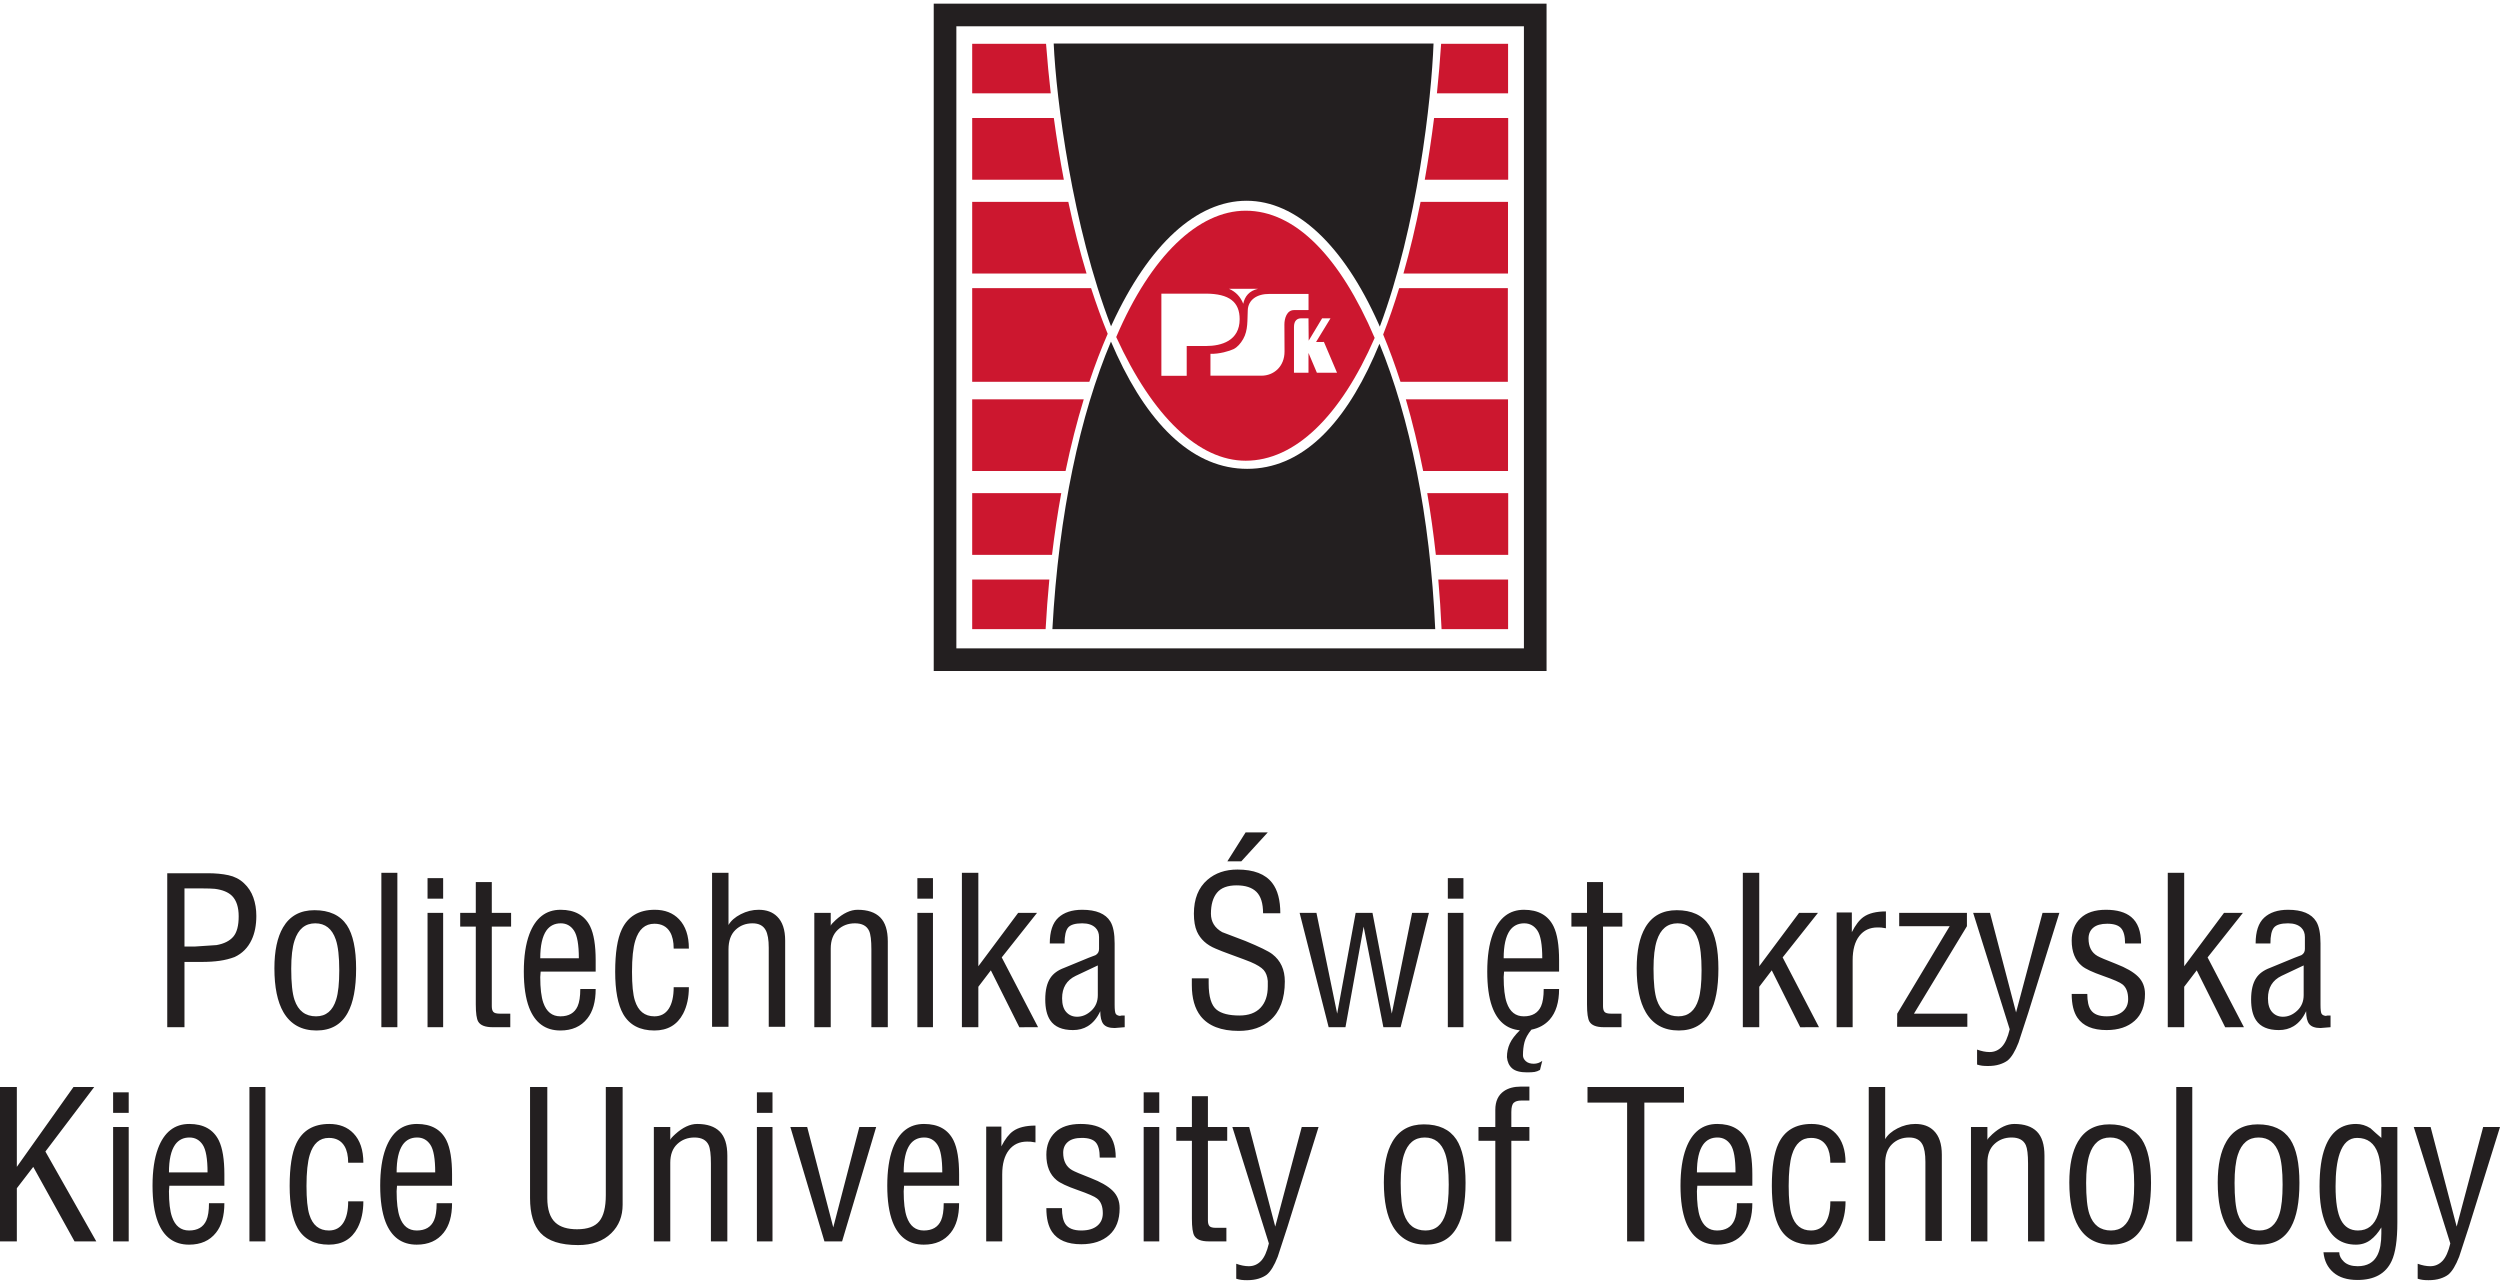 <svg width="167" height="86" viewBox="0 0 167 86" fill="none" xmlns="http://www.w3.org/2000/svg">
<path d="M63.129 44.067H102.554V1H63.129V44.067Z" stroke="#231F20" stroke-width="1.512" stroke-miterlimit="22.926"/>
<path fill-rule="evenodd" clip-rule="evenodd" d="M95.873 42.024H70.3C70.723 34.261 72.166 27.67 74.212 22.818C74.339 23.114 74.468 23.404 74.599 23.688C76.858 28.57 79.815 31.319 83.31 31.319C86.869 31.319 89.685 28.521 91.779 23.824C91.905 23.543 92.027 23.256 92.148 22.963C94.153 27.849 95.532 34.426 95.873 42.024Z" fill="#231F20"/>
<path fill-rule="evenodd" clip-rule="evenodd" d="M64.942 42.024H69.847L69.848 42.011C69.909 40.888 69.992 39.789 70.096 38.714H64.942V42.024ZM64.942 2.924H69.876L69.877 2.941C69.961 4.047 70.066 5.146 70.19 6.233H64.942V2.924ZM96.267 2.924H100.74V6.233H95.986C96.102 5.128 96.195 4.026 96.266 2.938L96.267 2.924ZM64.942 7.882H70.396C70.586 9.286 70.809 10.664 71.065 12.005H64.942V7.882ZM95.797 7.882H100.747V12.005H95.174C95.417 10.644 95.624 9.264 95.797 7.882ZM64.942 13.485H71.363C71.718 15.153 72.125 16.756 72.581 18.27H64.942V13.485ZM94.895 13.485H100.735V18.27H93.75C94.185 16.737 94.566 15.131 94.895 13.485ZM64.942 25.506H72.768C73.149 24.367 73.559 23.296 73.994 22.298C73.6 21.335 73.229 20.315 72.884 19.246H64.942V25.506ZM93.553 25.506H100.725V19.246H93.464C93.135 20.325 92.779 21.362 92.395 22.345C92.807 23.332 93.194 24.387 93.553 25.506ZM91.828 22.573C89.539 27.835 86.486 30.776 83.212 30.776C80.096 30.776 77.012 27.865 74.563 22.514C76.884 17.074 80.064 14.075 83.212 14.075C86.518 14.075 89.507 17.133 91.828 22.573ZM77.58 19.615H80.533C82.132 19.615 82.809 20.183 82.809 21.321C82.809 22.772 81.579 23.113 80.564 23.113H79.272V25.104H77.58V21.207V19.615ZM82.099 19.293C82.556 19.495 82.868 19.826 83.049 20.293C83.15 19.795 83.447 19.428 84.031 19.293H82.099ZM86.438 21.835C86.438 21.421 86.648 21.261 86.935 21.263H87.407L87.42 22.756L88.317 21.263H88.878L87.912 22.846L88.439 22.843L89.314 24.9H87.968L87.407 23.574V24.9H86.438V21.835ZM80.858 25.096V23.634C81.428 23.661 82.151 23.445 82.403 23.32C82.657 23.193 82.874 22.944 83.045 22.646C83.382 22.054 83.315 21.368 83.35 20.739C83.372 20.013 83.982 19.629 84.787 19.635H87.41V20.71C87.133 20.71 86.689 20.714 86.444 20.714C85.955 20.71 85.796 21.282 85.798 21.68L85.807 23.47C85.811 24.493 85.083 25.094 84.27 25.096H80.858ZM64.942 31.462H71.18C71.531 29.769 71.938 28.17 72.394 26.677H64.942V31.462ZM95.067 31.462H100.736V26.677H93.911C94.348 28.175 94.735 29.774 95.067 31.462ZM64.942 37.065H70.274C70.445 35.642 70.652 34.266 70.892 32.942H64.942V37.065ZM95.915 37.065H100.748V32.942H95.339C95.566 34.269 95.759 35.645 95.915 37.065ZM96.296 42.024H100.741V38.714H96.078C96.172 39.792 96.246 40.892 96.296 42.013L96.296 42.024Z" fill="#CC172F"/>
<path fill-rule="evenodd" clip-rule="evenodd" d="M95.76 2.908H70.387C70.552 6.629 71.633 15.108 74.218 21.798C74.243 21.743 74.268 21.687 74.293 21.633C76.758 16.305 79.941 13.411 83.271 13.411C86.581 13.411 89.73 16.344 92.08 21.613C92.11 21.682 92.141 21.751 92.171 21.82C94.694 15.094 95.627 6.558 95.76 2.908Z" fill="#231F20"/>
<path d="M12.323 59.347V63.228C12.433 63.228 12.541 63.228 12.646 63.228C12.751 63.228 12.877 63.228 13.023 63.228L14.463 63.132C14.966 63.043 15.338 62.855 15.581 62.574C15.823 62.293 15.944 61.839 15.944 61.212C15.944 60.604 15.798 60.152 15.505 59.85C15.249 59.596 14.865 59.439 14.353 59.374C14.234 59.365 14.12 59.358 14.01 59.354C13.901 59.349 13.759 59.347 13.585 59.347H13.311H12.323ZM12.323 68.617H11.172V58.332H13.873C14.394 58.332 14.856 58.376 15.258 58.463C15.66 58.55 16.006 58.725 16.294 58.995C16.582 59.263 16.792 59.583 16.924 59.957C17.057 60.33 17.123 60.739 17.123 61.185C17.123 61.804 17.018 62.337 16.808 62.782C16.561 63.31 16.182 63.692 15.67 63.93C15.359 64.046 15.027 64.131 14.675 64.181C14.323 64.231 13.924 64.257 13.476 64.257C13.348 64.257 13.151 64.257 12.886 64.257C12.621 64.257 12.433 64.257 12.323 64.257V68.617ZM18.33 64.682C18.33 63.52 18.522 62.611 18.906 61.953C19.354 61.185 20.053 60.801 21.004 60.801C22.001 60.801 22.723 61.134 23.171 61.802C23.582 62.423 23.788 63.393 23.788 64.709C23.788 65.998 23.6 66.981 23.226 67.657C22.796 68.444 22.101 68.837 21.141 68.837C20.145 68.837 19.409 68.43 18.933 67.616C18.531 66.921 18.33 65.943 18.33 64.682ZM19.454 64.709C19.454 65.669 19.528 66.364 19.674 66.794C19.921 67.525 20.401 67.891 21.114 67.891C21.781 67.891 22.229 67.516 22.458 66.766C22.595 66.327 22.663 65.678 22.663 64.819C22.663 63.905 22.586 63.219 22.43 62.762C22.183 62.04 21.726 61.678 21.059 61.678C20.382 61.678 19.921 62.063 19.674 62.83C19.528 63.278 19.454 63.905 19.454 64.709ZM25.475 68.617V58.305H26.544V68.617H25.475ZM28.56 68.617V60.979H29.602V68.617H28.56ZM28.56 60.033V58.661H29.602V60.033H28.56ZM31.783 67.095V61.898H30.741V60.979H31.783V58.922H32.852V60.979H34.141V61.898H32.852V67.219C32.852 67.392 32.886 67.518 32.955 67.596C33.024 67.673 33.168 67.712 33.387 67.712H34.087V68.617H32.907C32.414 68.617 32.093 68.494 31.947 68.247C31.837 68.064 31.783 67.68 31.783 67.095ZM34.991 64.901C34.991 63.895 35.115 63.063 35.36 62.405C35.769 61.317 36.464 60.773 37.446 60.773C38.399 60.773 39.06 61.144 39.423 61.884C39.668 62.387 39.791 63.141 39.791 64.147V64.901H36.116L36.089 65.271C36.089 66.021 36.157 66.592 36.294 66.985C36.505 67.589 36.884 67.891 37.433 67.891C37.999 67.891 38.383 67.666 38.584 67.219C38.703 66.954 38.763 66.57 38.763 66.067H39.791C39.791 66.917 39.604 67.575 39.229 68.041C38.809 68.572 38.21 68.837 37.433 68.837C36.436 68.837 35.741 68.329 35.348 67.315C35.11 66.693 34.991 65.888 34.991 64.901ZM38.667 64.01C38.667 63.105 38.559 62.49 38.344 62.165C38.13 61.841 37.835 61.678 37.46 61.678C37.049 61.678 36.729 61.839 36.5 62.158C36.226 62.551 36.089 63.169 36.089 64.01H38.667ZM41.094 64.915C41.094 63.653 41.24 62.711 41.533 62.09C41.944 61.212 42.68 60.773 43.74 60.773C44.417 60.773 44.957 60.984 45.359 61.404C45.798 61.861 46.017 62.515 46.017 63.365H45.002C45.002 62.899 44.92 62.529 44.755 62.254C44.536 61.889 44.188 61.706 43.713 61.706C43.091 61.706 42.666 62.081 42.438 62.83C42.291 63.306 42.218 64.001 42.218 64.915C42.218 65.793 42.282 66.432 42.41 66.835C42.63 67.538 43.064 67.891 43.713 67.891C44.134 67.891 44.454 67.721 44.673 67.383C44.892 67.045 45.002 66.565 45.002 65.943H46.017C46.017 66.629 45.889 67.219 45.633 67.712C45.24 68.462 44.6 68.837 43.713 68.837C42.744 68.837 42.049 68.471 41.629 67.74C41.272 67.109 41.094 66.167 41.094 64.915ZM47.566 68.59V58.305H48.664V61.788C48.828 61.505 49.102 61.265 49.486 61.068C49.87 60.872 50.268 60.773 50.679 60.773C51.201 60.773 51.612 60.924 51.914 61.226C52.27 61.573 52.449 62.108 52.449 62.83V68.59H51.352V63.31C51.352 62.771 51.283 62.378 51.146 62.131C50.981 61.829 50.689 61.678 50.268 61.678C49.811 61.678 49.429 61.827 49.123 62.124C48.817 62.421 48.664 62.853 48.664 63.42V68.59H47.566ZM54.396 68.617V60.979H55.493V61.843C55.502 61.779 55.611 61.651 55.822 61.459C56.325 61.002 56.814 60.773 57.289 60.773C57.956 60.773 58.459 60.943 58.798 61.281C59.136 61.619 59.305 62.154 59.305 62.885V68.617H58.208V63.42C58.208 62.817 58.158 62.405 58.057 62.186C57.902 61.847 57.587 61.678 57.111 61.678C56.654 61.678 56.27 61.825 55.959 62.117C55.648 62.41 55.493 62.826 55.493 63.365V68.617H54.396ZM61.28 68.617V60.979H62.322V68.617H61.28ZM61.28 60.033V58.661H62.322V60.033H61.28ZM64.255 68.617V58.305H65.353V64.545L68.013 60.979H69.275L66.916 63.955L69.343 68.617L68.091 68.62L66.189 64.819L65.353 65.916V68.617H64.255ZM69.823 66.766C69.823 66.144 69.937 65.665 70.166 65.326C70.358 65.034 70.664 64.81 71.085 64.654L72.716 63.982C72.872 63.927 73.027 63.868 73.183 63.804C73.338 63.713 73.416 63.575 73.416 63.393V62.597C73.416 62.341 73.338 62.135 73.183 61.98C72.982 61.779 72.685 61.678 72.291 61.678C71.816 61.678 71.501 61.775 71.345 61.966C71.19 62.158 71.112 62.511 71.112 63.022H70.125C70.125 62.227 70.315 61.653 70.694 61.301C71.073 60.95 71.606 60.773 72.291 60.773C73.224 60.773 73.85 61.034 74.17 61.555C74.362 61.866 74.458 62.355 74.458 63.022V67.123C74.458 67.433 74.481 67.63 74.527 67.712C74.573 67.795 74.668 67.845 74.815 67.863C74.861 67.845 74.915 67.836 74.979 67.836C75.043 67.836 75.094 67.836 75.13 67.836V68.617L74.458 68.672C74.102 68.672 73.855 68.585 73.711 68.412C73.569 68.238 73.498 67.95 73.498 67.548C73.288 68.005 73.009 68.338 72.662 68.549C72.379 68.722 72.049 68.809 71.674 68.809C70.952 68.809 70.445 68.59 70.152 68.151C69.933 67.822 69.823 67.36 69.823 66.766ZM73.334 64.49C72.593 64.837 72.1 65.07 71.853 65.189C71.249 65.481 70.948 65.98 70.948 66.684C70.948 67.095 71.041 67.404 71.229 67.609C71.416 67.815 71.656 67.918 71.949 67.918C72.296 67.918 72.614 67.783 72.902 67.513C73.19 67.244 73.334 66.899 73.334 66.478V64.49ZM79.614 65.354H80.739V65.696C80.739 66.583 80.917 67.168 81.274 67.452C81.594 67.708 82.101 67.836 82.796 67.836C83.408 67.836 83.877 67.664 84.202 67.321C84.526 66.978 84.688 66.501 84.688 65.888V65.532C84.661 65.221 84.569 64.977 84.414 64.798C84.256 64.62 83.964 64.439 83.534 64.257C83.358 64.183 82.896 64.01 82.145 63.736C81.786 63.608 81.47 63.484 81.196 63.365C80.6 63.118 80.188 62.739 79.957 62.227C79.82 61.916 79.752 61.518 79.752 61.034C79.752 60.047 80.053 59.292 80.657 58.771C81.187 58.314 81.854 58.086 82.659 58.086C83.756 58.086 84.533 58.387 84.99 58.991C85.347 59.457 85.525 60.129 85.525 61.007H84.373C84.373 60.348 84.227 59.873 83.934 59.58C83.642 59.288 83.198 59.142 82.604 59.142C82.001 59.142 81.564 59.306 81.294 59.635C81.025 59.964 80.89 60.431 80.89 61.034C80.89 61.573 81.141 61.985 81.644 62.268C82.33 62.533 82.846 62.73 83.194 62.858C84.144 63.251 84.743 63.543 84.99 63.736C85.548 64.165 85.826 64.773 85.826 65.559C85.826 66.72 85.502 67.584 84.855 68.151C84.316 68.626 83.614 68.864 82.748 68.864C81.571 68.864 80.723 68.535 80.202 67.877C79.811 67.374 79.614 66.684 79.614 65.806V65.354ZM83.207 55.603H84.688L82.919 57.537H81.987L83.207 55.603ZM88.754 68.617L86.814 60.979H87.939L89.323 67.712L90.558 60.979H91.682L92.971 67.71L94.329 60.979H95.453L93.561 68.617H92.409L91.092 61.9L89.877 68.615L88.754 68.617ZM96.715 68.617V60.979H97.757V68.617H96.715ZM96.715 60.033V58.661H97.757V60.033H96.715ZM101.528 68.823C100.632 68.741 100.011 68.206 99.663 67.219C99.453 66.624 99.348 65.852 99.348 64.901C99.348 63.895 99.471 63.063 99.716 62.405C100.125 61.317 100.82 60.773 101.802 60.773C102.756 60.773 103.416 61.144 103.779 61.884C104.024 62.387 104.147 63.141 104.147 64.147V64.901H100.472L100.445 65.271C100.445 66.021 100.514 66.592 100.651 66.985C100.861 67.589 101.24 67.891 101.789 67.891C102.355 67.891 102.74 67.666 102.941 67.219C103.06 66.954 103.119 66.57 103.119 66.067H104.147C104.147 66.954 103.937 67.635 103.517 68.11C103.206 68.457 102.799 68.681 102.296 68.782C102.058 69.075 101.905 69.351 101.837 69.612C101.768 69.872 101.734 70.167 101.734 70.496C101.734 70.642 101.798 70.772 101.924 70.887C102.052 71.001 102.228 71.058 102.454 71.058C102.662 71.058 102.852 70.994 103.023 70.866L102.872 71.47C102.746 71.543 102.623 71.588 102.504 71.607C102.388 71.625 102.218 71.634 102.001 71.634C101.546 71.634 101.217 71.545 101.012 71.367C100.808 71.189 100.692 70.939 100.664 70.619C100.664 70.29 100.728 69.986 100.856 69.707C100.984 69.429 101.208 69.134 101.528 68.823ZM103.023 64.01C103.023 63.105 102.915 62.49 102.701 62.165C102.486 61.841 102.191 61.678 101.816 61.678C101.405 61.678 101.085 61.839 100.856 62.158C100.582 62.551 100.445 63.169 100.445 64.01H103.023ZM106.012 67.095V61.898H104.97V60.979H106.012V58.922H107.082V60.979H108.371V61.898H107.082V67.219C107.082 67.392 107.116 67.518 107.185 67.596C107.253 67.673 107.397 67.712 107.617 67.712H108.316V68.617H107.137C106.643 68.617 106.323 68.494 106.177 68.247C106.067 68.064 106.012 67.68 106.012 67.095ZM109.331 64.682C109.331 63.52 109.523 62.611 109.907 61.953C110.355 61.185 111.055 60.801 112.005 60.801C113.002 60.801 113.724 61.134 114.172 61.802C114.583 62.423 114.789 63.393 114.789 64.709C114.789 65.998 114.601 66.981 114.227 67.657C113.797 68.444 113.102 68.837 112.142 68.837C111.146 68.837 110.41 68.43 109.935 67.616C109.532 66.921 109.331 65.943 109.331 64.682ZM110.455 64.709C110.455 65.669 110.529 66.364 110.675 66.794C110.922 67.525 111.402 67.891 112.115 67.891C112.782 67.891 113.23 67.516 113.459 66.766C113.596 66.327 113.664 65.678 113.664 64.819C113.664 63.905 113.587 63.219 113.431 62.762C113.184 62.04 112.728 61.678 112.06 61.678C111.384 61.678 110.922 62.063 110.675 62.83C110.529 63.278 110.455 63.905 110.455 64.709ZM116.421 68.617V58.305H117.518V64.545L120.178 60.979H121.44L119.081 63.955L121.508 68.617L120.256 68.62L118.354 64.819L117.518 65.916V68.617H116.421ZM122.688 68.617V60.952H123.703V62.268C123.949 61.784 124.21 61.445 124.484 61.253C124.832 61.007 125.33 60.883 125.979 60.883V62.008C125.814 61.98 125.709 61.964 125.663 61.959C125.618 61.955 125.536 61.953 125.417 61.953C124.905 61.953 124.5 62.142 124.203 62.522C123.906 62.901 123.757 63.443 123.757 64.147V68.617H122.688ZM126.733 67.714L130.239 61.87H126.866V60.979H131.391V61.87L127.853 67.712H131.418V68.59H126.728L126.733 67.714ZM132.068 70.112C132.369 70.222 132.648 70.277 132.904 70.277C133.224 70.277 133.496 70.16 133.72 69.927C133.944 69.694 134.12 69.303 134.248 68.755L131.807 60.979H132.931L134.673 67.63L136.442 60.979H137.566L135.496 67.63C135.094 68.873 134.874 69.545 134.838 69.646C134.609 70.231 134.367 70.629 134.111 70.839C133.964 70.949 133.782 71.038 133.562 71.106C133.343 71.175 133.087 71.209 132.794 71.209C132.639 71.209 132.509 71.202 132.403 71.189C132.298 71.175 132.186 71.15 132.068 71.113V70.112ZM138.389 62.83C138.389 62.209 138.586 61.71 138.977 61.336C139.367 60.961 139.934 60.773 140.679 60.773C141.415 60.773 141.975 60.934 142.362 61.253C142.803 61.619 143.024 62.209 143.024 63.022H141.955C141.955 62.547 141.868 62.209 141.692 62.008C141.516 61.806 141.205 61.706 140.762 61.706C140.346 61.706 140.035 61.795 139.827 61.973C139.619 62.151 139.514 62.392 139.514 62.693C139.514 63.242 139.713 63.63 140.108 63.859C140.264 63.95 140.679 64.126 141.351 64.387C142.023 64.647 142.515 64.931 142.823 65.237C143.132 65.543 143.285 65.93 143.285 66.396C143.285 67.182 143.054 67.781 142.592 68.192C142.131 68.604 141.507 68.809 140.721 68.809C139.797 68.809 139.148 68.535 138.773 67.986C138.517 67.612 138.389 67.082 138.389 66.396H139.432C139.432 66.88 139.509 67.237 139.665 67.466C139.857 67.749 140.209 67.891 140.721 67.891C141.178 67.891 141.532 67.788 141.783 67.582C142.035 67.376 142.16 67.095 142.16 66.739C142.16 66.281 142.032 65.953 141.774 65.751C141.616 65.623 141.187 65.436 140.483 65.189C139.777 64.942 139.31 64.723 139.079 64.531C138.62 64.156 138.389 63.589 138.389 62.83ZM144.807 68.617V58.305H145.904V64.545L148.564 60.979H149.826L147.467 63.955L149.895 68.617L148.642 68.62L146.741 64.819L145.904 65.916V68.617H144.807ZM150.374 66.766C150.374 66.144 150.489 65.665 150.717 65.326C150.909 65.034 151.216 64.81 151.636 64.654L153.268 63.982C153.424 63.927 153.579 63.868 153.734 63.804C153.89 63.713 153.967 63.575 153.967 63.393V62.597C153.967 62.341 153.89 62.135 153.734 61.98C153.533 61.779 153.236 61.678 152.843 61.678C152.368 61.678 152.052 61.775 151.897 61.966C151.741 62.158 151.664 62.511 151.664 63.022H150.676C150.676 62.227 150.866 61.653 151.245 61.301C151.625 60.95 152.157 60.773 152.843 60.773C153.775 60.773 154.402 61.034 154.722 61.555C154.914 61.866 155.01 62.355 155.01 63.022V67.123C155.01 67.433 155.033 67.63 155.078 67.712C155.124 67.795 155.22 67.845 155.366 67.863C155.412 67.845 155.467 67.836 155.531 67.836C155.595 67.836 155.645 67.836 155.681 67.836V68.617L155.01 68.672C154.653 68.672 154.406 68.585 154.262 68.412C154.121 68.238 154.05 67.95 154.05 67.548C153.839 68.005 153.561 68.338 153.213 68.549C152.93 68.722 152.601 68.809 152.226 68.809C151.504 68.809 150.996 68.59 150.704 68.151C150.484 67.822 150.374 67.36 150.374 66.766ZM153.885 64.49C153.145 64.837 152.651 65.07 152.404 65.189C151.801 65.481 151.499 65.98 151.499 66.684C151.499 67.095 151.593 67.404 151.78 67.609C151.968 67.815 152.207 67.918 152.5 67.918C152.848 67.918 153.165 67.783 153.453 67.513C153.741 67.244 153.885 66.899 153.885 66.478V64.49Z" fill="#231F20"/>
<path d="M0 82.924V72.612H1.125V77.946L4.909 72.612H6.294L3.033 76.922L6.432 82.924H4.978L2.221 77.948L1.125 79.374V82.924H0ZM7.556 82.924V75.285H8.598V82.924H7.556ZM7.556 74.339V72.968H8.598V74.339H7.556ZM10.189 79.207C10.189 78.202 10.312 77.37 10.557 76.712C10.966 75.624 11.661 75.08 12.644 75.08C13.597 75.08 14.257 75.45 14.621 76.191C14.865 76.693 14.988 77.448 14.988 78.453V79.207H11.313L11.286 79.578C11.286 80.328 11.354 80.899 11.492 81.292C11.702 81.895 12.081 82.197 12.63 82.197C13.197 82.197 13.581 81.973 13.782 81.525C13.901 81.26 13.96 80.876 13.96 80.373H14.988C14.988 81.224 14.801 81.882 14.426 82.348C14.006 82.878 13.407 83.143 12.63 83.143C11.633 83.143 10.938 82.636 10.546 81.621C10.308 80.999 10.189 80.195 10.189 79.207ZM13.864 78.316C13.864 77.411 13.757 76.796 13.542 76.472C13.327 76.147 13.032 75.985 12.657 75.985C12.246 75.985 11.926 76.145 11.697 76.465C11.423 76.858 11.286 77.475 11.286 78.316H13.864ZM16.662 82.924V72.612H17.731V82.924H16.662ZM19.349 79.221C19.349 77.96 19.496 77.018 19.788 76.396C20.2 75.519 20.935 75.08 21.996 75.08C22.672 75.08 23.212 75.29 23.614 75.711C24.053 76.168 24.272 76.821 24.272 77.672H23.258C23.258 77.206 23.175 76.835 23.011 76.561C22.791 76.195 22.444 76.012 21.969 76.012C21.347 76.012 20.922 76.387 20.693 77.137C20.547 77.612 20.474 78.307 20.474 79.221C20.474 80.099 20.538 80.739 20.666 81.141C20.885 81.845 21.32 82.197 21.969 82.197C22.389 82.197 22.709 82.028 22.929 81.69C23.148 81.351 23.258 80.871 23.258 80.25H24.272C24.272 80.936 24.144 81.525 23.888 82.019C23.495 82.769 22.855 83.143 21.969 83.143C21 83.143 20.305 82.778 19.884 82.046C19.528 81.415 19.349 80.474 19.349 79.221ZM25.397 79.207C25.397 78.202 25.52 77.37 25.765 76.712C26.174 75.624 26.869 75.08 27.851 75.08C28.805 75.08 29.465 75.45 29.828 76.191C30.073 76.693 30.197 77.448 30.197 78.453V79.207H26.521L26.494 79.578C26.494 80.328 26.563 80.899 26.7 81.292C26.91 81.895 27.289 82.197 27.838 82.197C28.405 82.197 28.789 81.973 28.99 81.525C29.109 81.26 29.168 80.876 29.168 80.373H30.197C30.197 81.224 30.009 81.882 29.634 82.348C29.214 82.878 28.615 83.143 27.838 83.143C26.841 83.143 26.147 82.636 25.753 81.621C25.516 80.999 25.397 80.195 25.397 79.207ZM29.072 78.316C29.072 77.411 28.965 76.796 28.75 76.472C28.535 76.147 28.24 75.985 27.865 75.985C27.454 75.985 27.134 76.145 26.905 76.465C26.631 76.858 26.494 77.475 26.494 78.316H29.072ZM35.407 72.612H36.56V80.03C36.56 80.798 36.742 81.347 37.108 81.676C37.428 81.968 37.908 82.115 38.548 82.115C39.243 82.115 39.736 81.939 40.029 81.584C40.322 81.233 40.468 80.648 40.468 79.832V72.612H41.592V80.476C41.592 81.246 41.341 81.879 40.838 82.373C40.299 82.906 39.558 83.171 38.617 83.171C37.446 83.171 36.61 82.901 36.107 82.362C35.641 81.859 35.407 81.082 35.407 80.03V72.612ZM43.677 82.924V75.285H44.774V76.15C44.783 76.086 44.892 75.957 45.103 75.765C45.606 75.308 46.095 75.08 46.57 75.08C47.237 75.08 47.74 75.249 48.079 75.587C48.417 75.926 48.586 76.46 48.586 77.192V82.924H47.489V77.727C47.489 77.123 47.439 76.712 47.338 76.492C47.183 76.154 46.867 75.985 46.392 75.985C45.935 75.985 45.551 76.131 45.24 76.424C44.929 76.716 44.774 77.132 44.774 77.672V82.924H43.677ZM50.561 82.924V75.285H51.603V82.924H50.561ZM50.561 74.339V72.968H51.603V74.339H50.561ZM55.072 82.924L52.796 75.285H53.92L55.662 81.989L57.404 75.285H58.528L56.252 82.924H55.072ZM59.269 79.207C59.269 78.202 59.392 77.37 59.637 76.712C60.046 75.624 60.74 75.08 61.723 75.08C62.676 75.08 63.337 75.45 63.7 76.191C63.945 76.693 64.068 77.448 64.068 78.453V79.207H60.393L60.366 79.578C60.366 80.328 60.434 80.899 60.571 81.292C60.782 81.895 61.161 82.197 61.71 82.197C62.276 82.197 62.66 81.973 62.862 81.525C62.98 81.26 63.04 80.876 63.04 80.373H64.068C64.068 81.224 63.881 81.882 63.506 82.348C63.086 82.878 62.487 83.143 61.71 83.143C60.713 83.143 60.018 82.636 59.625 81.621C59.388 80.999 59.269 80.195 59.269 79.207ZM62.944 78.316C62.944 77.411 62.836 76.796 62.622 76.472C62.407 76.147 62.112 75.985 61.737 75.985C61.326 75.985 61.006 76.145 60.777 76.465C60.503 76.858 60.366 77.475 60.366 78.316H62.944ZM65.878 82.924V75.258H66.893V76.575C67.14 76.09 67.401 75.752 67.675 75.56C68.022 75.313 68.52 75.189 69.17 75.189V76.314C69.005 76.287 68.9 76.271 68.854 76.266C68.808 76.262 68.726 76.259 68.607 76.259C68.095 76.259 67.691 76.449 67.394 76.828C67.097 77.208 66.948 77.749 66.948 78.453V82.924H65.878ZM69.896 77.137C69.896 76.515 70.093 76.017 70.484 75.642C70.874 75.267 71.441 75.08 72.186 75.08C72.922 75.08 73.482 75.24 73.869 75.56C74.31 75.926 74.531 76.515 74.531 77.329H73.462C73.462 76.853 73.375 76.515 73.199 76.314C73.023 76.113 72.712 76.012 72.269 76.012C71.853 76.012 71.542 76.101 71.334 76.28C71.126 76.458 71.021 76.698 71.021 77C71.021 77.548 71.22 77.937 71.615 78.165C71.771 78.257 72.186 78.433 72.859 78.693C73.53 78.954 74.022 79.237 74.33 79.544C74.639 79.85 74.792 80.236 74.792 80.702C74.792 81.489 74.561 82.087 74.1 82.499C73.638 82.91 73.014 83.116 72.228 83.116C71.304 83.116 70.655 82.841 70.28 82.293C70.024 81.918 69.896 81.388 69.896 80.702H70.939C70.939 81.187 71.016 81.543 71.172 81.772C71.364 82.055 71.716 82.197 72.228 82.197C72.685 82.197 73.039 82.094 73.291 81.888C73.542 81.683 73.668 81.402 73.668 81.045C73.668 80.588 73.54 80.259 73.281 80.058C73.124 79.93 72.694 79.742 71.99 79.495C71.284 79.249 70.817 79.029 70.587 78.837C70.127 78.463 69.896 77.896 69.896 77.137ZM76.397 82.924V75.285H77.439V82.924H76.397ZM76.397 74.339V72.968H77.439V74.339H76.397ZM79.619 81.402V76.204H78.577V75.285H79.619V73.228H80.689V75.285H81.978V76.204H80.689V81.525C80.689 81.699 80.723 81.825 80.792 81.902C80.86 81.98 81.004 82.019 81.224 82.019H81.923V82.924H80.743C80.25 82.924 79.93 82.8 79.784 82.554C79.674 82.371 79.619 81.987 79.619 81.402ZM82.581 84.419C82.883 84.528 83.162 84.583 83.418 84.583C83.738 84.583 84.01 84.466 84.233 84.234C84.457 84 84.633 83.61 84.761 83.061L82.321 75.285H83.445L85.186 81.937L86.956 75.285H88.08L86.009 81.937C85.607 83.18 85.388 83.852 85.351 83.952C85.123 84.537 84.88 84.935 84.624 85.145C84.478 85.255 84.295 85.344 84.076 85.413C83.856 85.481 83.601 85.516 83.308 85.516C83.153 85.516 83.022 85.509 82.917 85.495C82.812 85.481 82.7 85.456 82.581 85.42V84.419ZM92.441 78.988C92.441 77.827 92.633 76.918 93.017 76.259C93.465 75.491 94.165 75.107 95.115 75.107C96.112 75.107 96.834 75.441 97.282 76.108C97.693 76.73 97.899 77.699 97.899 79.016C97.899 80.305 97.712 81.287 97.337 81.964C96.907 82.75 96.212 83.143 95.252 83.143C94.256 83.143 93.52 82.736 93.044 81.923C92.642 81.228 92.441 80.25 92.441 78.988ZM93.566 79.016C93.566 79.976 93.639 80.67 93.785 81.1C94.032 81.831 94.512 82.197 95.225 82.197C95.892 82.197 96.34 81.822 96.569 81.073C96.706 80.634 96.775 79.985 96.775 79.125C96.775 78.211 96.697 77.525 96.541 77.068C96.294 76.346 95.838 75.985 95.17 75.985C94.493 75.985 94.032 76.369 93.785 77.137C93.639 77.585 93.566 78.211 93.566 79.016ZM99.887 82.924V76.204H98.763V75.285H99.887V74.134C99.887 73.567 100.079 73.151 100.463 72.886C100.756 72.685 101.135 72.584 101.601 72.584H102.164V73.516H101.629C101.4 73.516 101.231 73.565 101.122 73.663C101.012 73.761 100.957 73.967 100.957 74.282V75.285H102.164V76.204H100.957V82.924H99.887ZM106.045 72.612H112.49V73.653H109.843V82.924H108.691V73.653H106.045V72.612ZM112.257 79.207C112.257 78.202 112.38 77.37 112.625 76.712C113.034 75.624 113.729 75.08 114.711 75.08C115.664 75.08 116.325 75.45 116.688 76.191C116.933 76.693 117.056 77.448 117.056 78.453V79.207H113.381L113.354 79.578C113.354 80.328 113.422 80.899 113.559 81.292C113.77 81.895 114.149 82.197 114.698 82.197C115.265 82.197 115.649 81.973 115.85 81.525C115.969 81.26 116.028 80.876 116.028 80.373H117.056C117.056 81.224 116.869 81.882 116.494 82.348C116.074 82.878 115.475 83.143 114.698 83.143C113.701 83.143 113.006 82.636 112.613 81.621C112.376 80.999 112.257 80.195 112.257 79.207ZM115.932 78.316C115.932 77.411 115.825 76.796 115.61 76.472C115.395 76.147 115.1 75.985 114.725 75.985C114.314 75.985 113.994 76.145 113.765 76.465C113.491 76.858 113.354 77.475 113.354 78.316H115.932ZM118.359 79.221C118.359 77.96 118.505 77.018 118.798 76.396C119.209 75.519 119.945 75.08 121.006 75.08C121.682 75.08 122.222 75.29 122.624 75.711C123.063 76.168 123.282 76.821 123.282 77.672H122.267C122.267 77.206 122.185 76.835 122.02 76.561C121.801 76.195 121.454 76.012 120.978 76.012C120.357 76.012 119.932 76.387 119.703 77.137C119.557 77.612 119.484 78.307 119.484 79.221C119.484 80.099 119.548 80.739 119.675 81.141C119.895 81.845 120.329 82.197 120.978 82.197C121.399 82.197 121.719 82.028 121.938 81.69C122.158 81.351 122.267 80.871 122.267 80.25H123.282C123.282 80.936 123.154 81.525 122.898 82.019C122.505 82.769 121.865 83.143 120.978 83.143C120.009 83.143 119.315 82.778 118.894 82.046C118.537 81.415 118.359 80.474 118.359 79.221ZM124.832 82.896V72.612H125.929V76.095C126.093 75.811 126.368 75.571 126.752 75.375C127.136 75.178 127.533 75.08 127.945 75.08C128.466 75.08 128.877 75.231 129.179 75.532C129.535 75.88 129.714 76.415 129.714 77.137V82.896H128.617V77.617C128.617 77.078 128.548 76.684 128.411 76.437C128.246 76.136 127.954 75.985 127.533 75.985C127.076 75.985 126.694 76.133 126.388 76.43C126.082 76.728 125.929 77.159 125.929 77.727V82.896H124.832ZM131.661 82.924V75.285H132.758V76.15C132.767 76.086 132.877 75.957 133.087 75.765C133.59 75.308 134.079 75.08 134.554 75.08C135.222 75.08 135.725 75.249 136.063 75.587C136.401 75.926 136.57 76.46 136.57 77.192V82.924H135.473V77.727C135.473 77.123 135.423 76.712 135.323 76.492C135.167 76.154 134.852 75.985 134.376 75.985C133.919 75.985 133.535 76.131 133.224 76.424C132.913 76.716 132.758 77.132 132.758 77.672V82.924H131.661ZM138.23 78.988C138.23 77.827 138.422 76.918 138.806 76.259C139.254 75.491 139.953 75.107 140.904 75.107C141.9 75.107 142.622 75.441 143.07 76.108C143.482 76.73 143.688 77.699 143.688 79.016C143.688 80.305 143.5 81.287 143.125 81.964C142.696 82.75 142.001 83.143 141.041 83.143C140.044 83.143 139.308 82.736 138.833 81.923C138.431 81.228 138.23 80.25 138.23 78.988ZM139.354 79.016C139.354 79.976 139.427 80.67 139.573 81.1C139.82 81.831 140.3 82.197 141.014 82.197C141.681 82.197 142.129 81.822 142.357 81.073C142.494 80.634 142.563 79.985 142.563 79.125C142.563 78.211 142.485 77.525 142.33 77.068C142.083 76.346 141.626 75.985 140.959 75.985C140.282 75.985 139.82 76.369 139.573 77.137C139.427 77.585 139.354 78.211 139.354 79.016ZM145.374 82.924V72.612H146.444V82.924H145.374ZM148.144 78.988C148.144 77.827 148.336 76.918 148.72 76.259C149.168 75.491 149.868 75.107 150.818 75.107C151.815 75.107 152.537 75.441 152.985 76.108C153.396 76.73 153.602 77.699 153.602 79.016C153.602 80.305 153.415 81.287 153.04 81.964C152.61 82.75 151.915 83.143 150.955 83.143C149.959 83.143 149.223 82.736 148.748 81.923C148.345 81.228 148.144 80.25 148.144 78.988ZM149.269 79.016C149.269 79.976 149.342 80.67 149.488 81.1C149.735 81.831 150.215 82.197 150.928 82.197C151.596 82.197 152.043 81.822 152.272 81.073C152.409 80.634 152.478 79.985 152.478 79.125C152.478 78.211 152.4 77.525 152.244 77.068C151.998 76.346 151.541 75.985 150.873 75.985C150.197 75.985 149.735 76.369 149.488 77.137C149.342 77.585 149.269 78.211 149.269 79.016ZM154.946 79.249C154.946 78.161 155.069 77.292 155.316 76.643C155.709 75.601 156.399 75.08 157.387 75.08C157.725 75.08 158.045 75.176 158.347 75.368C158.585 75.587 158.827 75.802 159.074 76.012V75.285H160.143V81.073V81.662C160.143 82.841 160.015 83.701 159.759 84.24C159.366 85.081 158.607 85.502 157.483 85.502C156.797 85.502 156.26 85.335 155.872 85.001C155.483 84.668 155.261 84.217 155.207 83.651H156.262C156.262 83.879 156.368 84.092 156.58 84.288C156.793 84.485 157.099 84.583 157.494 84.583C158.123 84.583 158.562 84.336 158.811 83.843C158.987 83.495 159.074 83.011 159.074 82.389V81.991C158.861 82.348 158.619 82.629 158.342 82.835C158.066 83.04 157.743 83.143 157.376 83.143C156.418 83.143 155.741 82.672 155.346 81.731C155.079 81.1 154.946 80.273 154.946 79.249ZM156.016 79.249C156.016 80.291 156.137 81.043 156.379 81.504C156.621 81.966 156.999 82.197 157.51 82.197C158.169 82.197 158.617 81.836 158.854 81.114C159.001 80.675 159.074 80.03 159.074 79.18C159.074 78.202 159.001 77.498 158.854 77.068C158.617 76.364 158.15 76.012 157.456 76.012C156.916 76.012 156.528 76.36 156.29 77.055C156.107 77.594 156.016 78.325 156.016 79.249ZM161.501 84.419C161.803 84.528 162.081 84.583 162.338 84.583C162.657 84.583 162.929 84.466 163.153 84.234C163.377 84 163.553 83.61 163.681 83.061L161.24 75.285H162.365L164.106 81.937L165.875 75.285H167L164.929 81.937C164.527 83.18 164.308 83.852 164.271 83.952C164.042 84.537 163.8 84.935 163.544 85.145C163.398 85.255 163.215 85.344 162.996 85.413C162.776 85.481 162.52 85.516 162.228 85.516C162.072 85.516 161.942 85.509 161.837 85.495C161.732 85.481 161.62 85.456 161.501 85.42V84.419Z" fill="#231F20"/>
</svg>
